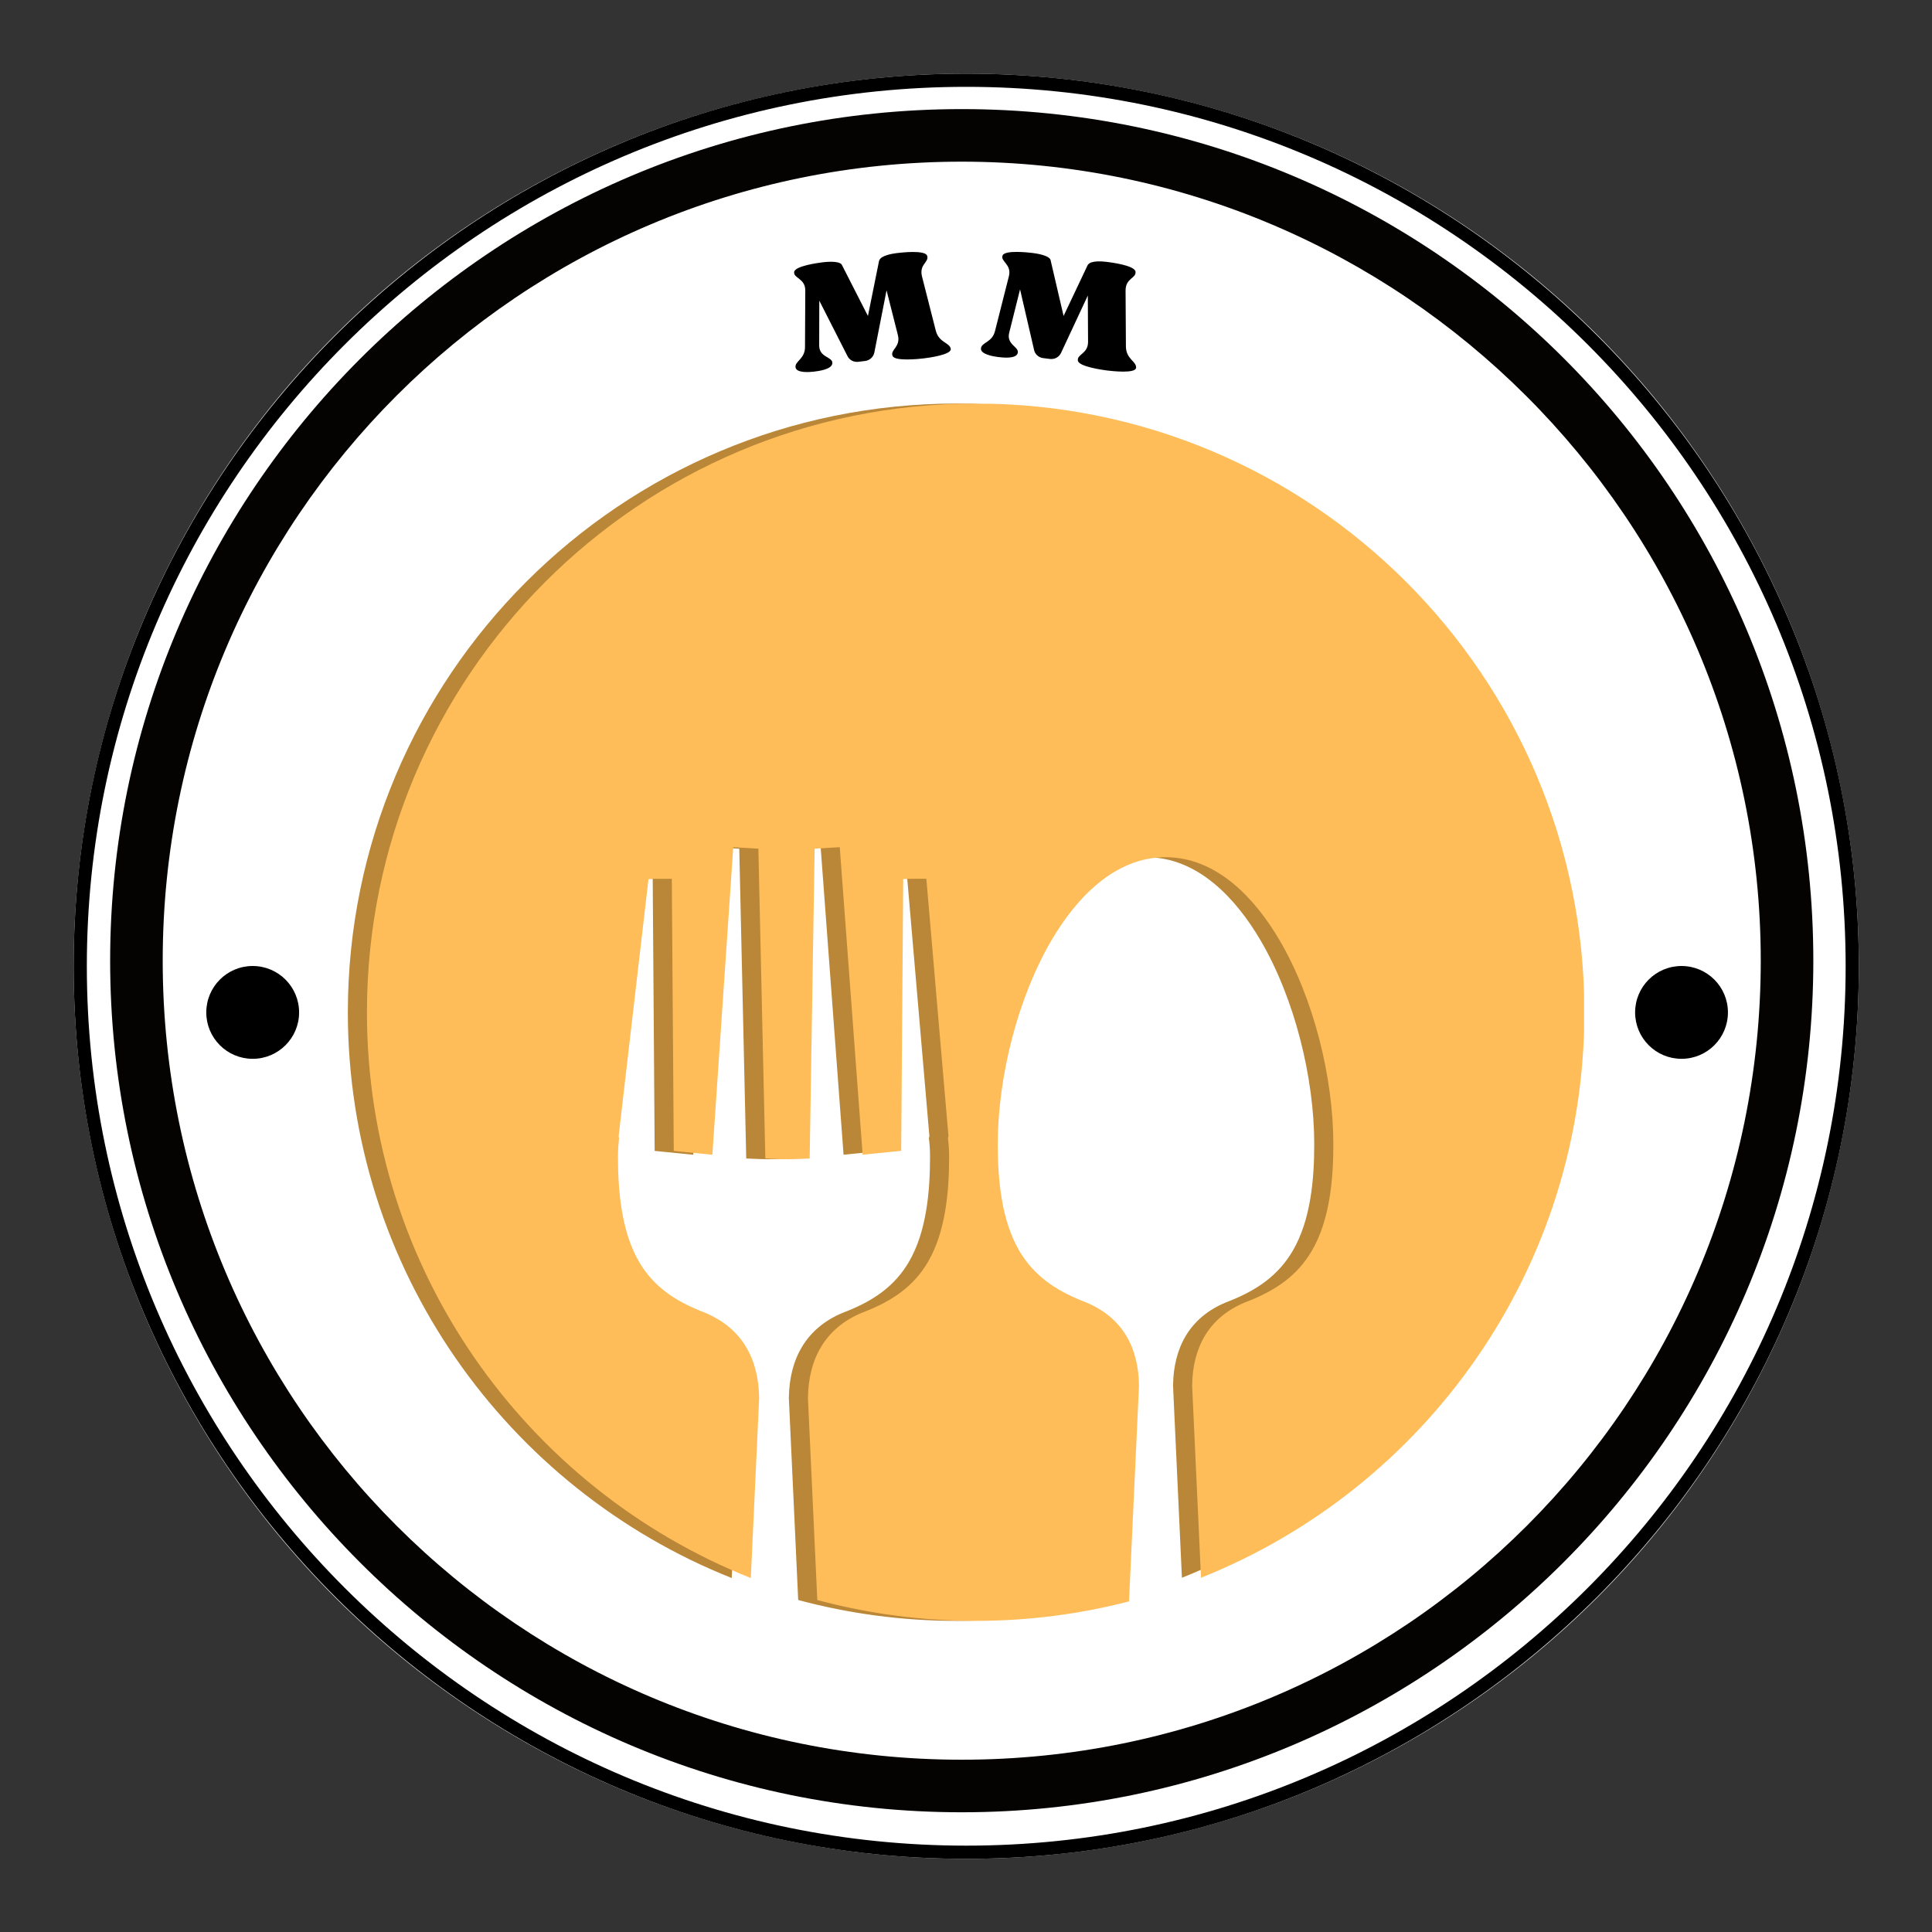 <svg xmlns="http://www.w3.org/2000/svg" xmlns:xlink="http://www.w3.org/1999/xlink" width="500" zoomAndPan="magnify" viewBox="0 0 375 375" height="500" preserveAspectRatio="xMidYMid meet" version="1.0"><rect x="0" y="0" width="375" height="375" fill="#333333" stroke="none"/><defs><g/><clipPath id="4a6c1277a1"><path d="M 14.297 14.297 L 360.797 14.297 L 360.797 360.797 L 14.297 360.797 Z M 14.297 14.297 " clip-rule="nonzero"/></clipPath><clipPath id="345d8da12d"><path d="M 67.508 78.371 L 303.758 78.371 L 303.758 314.621 L 67.508 314.621 Z M 67.508 78.371 " clip-rule="nonzero"/></clipPath><clipPath id="d90c4d92f1"><path d="M 71.215 78.371 L 307.465 78.371 L 307.465 314.621 L 71.215 314.621 Z M 71.215 78.371 " clip-rule="nonzero"/></clipPath><clipPath id="1524d83da3"><path d="M 14.297 14.297 L 360.797 14.297 L 360.797 360.797 L 14.297 360.797 Z M 14.297 14.297 " clip-rule="nonzero"/></clipPath><clipPath id="54575e5f99"><path d="M 21.379 21.176 L 352 21.176 L 352 351.926 L 21.379 351.926 Z M 21.379 21.176 " clip-rule="nonzero"/></clipPath><clipPath id="7187ad01f4"><path d="M 40.039 187.5 L 58.055 187.5 L 58.055 205.516 L 40.039 205.516 Z M 40.039 187.5 " clip-rule="nonzero"/></clipPath><clipPath id="f65bc45bd4"><path d="M 49.047 187.5 C 44.07 187.5 40.039 191.531 40.039 196.508 C 40.039 201.484 44.07 205.516 49.047 205.516 C 54.02 205.516 58.055 201.484 58.055 196.508 C 58.055 191.531 54.02 187.5 49.047 187.5 Z M 49.047 187.5 " clip-rule="nonzero"/></clipPath><clipPath id="9d304c31ff"><path d="M 317.375 187.5 L 335.391 187.5 L 335.391 205.516 L 317.375 205.516 Z M 317.375 187.5 " clip-rule="nonzero"/></clipPath><clipPath id="12052b5728"><path d="M 326.383 187.5 C 321.406 187.5 317.375 191.531 317.375 196.508 C 317.375 201.484 321.406 205.516 326.383 205.516 C 331.355 205.516 335.391 201.484 335.391 196.508 C 335.391 191.531 331.355 187.5 326.383 187.5 Z M 326.383 187.5 " clip-rule="nonzero"/></clipPath></defs><g clip-path="url(#4a6c1277a1)"><path fill="#ffffff" d="M 360.797 187.547 C 360.797 190.383 360.727 193.215 360.59 196.047 C 360.449 198.879 360.242 201.707 359.961 204.527 C 359.684 207.352 359.336 210.164 358.922 212.969 C 358.504 215.773 358.02 218.566 357.469 221.348 C 356.914 224.129 356.293 226.895 355.605 229.645 C 354.914 232.395 354.16 235.125 353.336 237.84 C 352.512 240.551 351.625 243.242 350.668 245.914 C 349.715 248.582 348.695 251.227 347.609 253.848 C 346.523 256.465 345.375 259.059 344.164 261.621 C 342.949 264.184 341.676 266.715 340.34 269.215 C 339.004 271.719 337.605 274.184 336.148 276.613 C 334.691 279.047 333.176 281.441 331.598 283.801 C 330.023 286.156 328.391 288.473 326.703 290.75 C 325.012 293.027 323.27 295.262 321.473 297.457 C 319.672 299.648 317.82 301.793 315.918 303.895 C 314.012 305.996 312.059 308.047 310.055 310.055 C 308.047 312.059 305.996 314.012 303.895 315.918 C 301.793 317.82 299.648 319.672 297.457 321.473 C 295.262 323.27 293.027 325.012 290.75 326.703 C 288.473 328.391 286.156 330.023 283.801 331.598 C 281.441 333.176 279.047 334.691 276.613 336.148 C 274.184 337.605 271.719 339.004 269.215 340.34 C 266.715 341.676 264.184 342.949 261.621 344.164 C 259.059 345.375 256.465 346.523 253.848 347.609 C 251.227 348.695 248.582 349.715 245.914 350.668 C 243.242 351.625 240.551 352.512 237.84 353.336 C 235.125 354.16 232.395 354.914 229.645 355.605 C 226.895 356.293 224.129 356.914 221.348 357.469 C 218.566 358.02 215.773 358.504 212.969 358.922 C 210.164 359.336 207.352 359.684 204.527 359.961 C 201.707 360.242 198.879 360.449 196.047 360.59 C 193.215 360.727 190.383 360.797 187.547 360.797 C 184.711 360.797 181.879 360.727 179.047 360.59 C 176.215 360.449 173.387 360.242 170.566 359.961 C 167.742 359.684 164.93 359.336 162.125 358.922 C 159.32 358.504 156.527 358.02 153.746 357.469 C 150.965 356.914 148.199 356.293 145.449 355.605 C 142.699 354.914 139.969 354.16 137.254 353.336 C 134.543 352.512 131.852 351.625 129.18 350.668 C 126.512 349.715 123.867 348.695 121.246 347.609 C 118.629 346.523 116.035 345.375 113.473 344.164 C 110.91 342.949 108.379 341.676 105.879 340.34 C 103.375 339.004 100.91 337.605 98.477 336.148 C 96.047 334.691 93.652 333.176 91.293 331.598 C 88.938 330.023 86.621 328.391 84.344 326.703 C 82.066 325.012 79.828 323.27 77.637 321.473 C 75.445 319.672 73.301 317.82 71.199 315.918 C 69.098 314.012 67.047 312.059 65.039 310.055 C 63.035 308.047 61.082 305.996 59.176 303.895 C 57.273 301.793 55.422 299.648 53.621 297.457 C 51.824 295.262 50.082 293.027 48.391 290.75 C 46.703 288.473 45.07 286.156 43.496 283.801 C 41.918 281.441 40.402 279.047 38.945 276.613 C 37.488 274.184 36.09 271.719 34.754 269.215 C 33.418 266.715 32.145 264.184 30.93 261.621 C 29.719 259.059 28.57 256.465 27.484 253.848 C 26.398 251.227 25.379 248.582 24.426 245.914 C 23.469 243.242 22.578 240.551 21.758 237.84 C 20.934 235.125 20.18 232.395 19.488 229.645 C 18.801 226.895 18.18 224.129 17.625 221.348 C 17.074 218.566 16.59 215.773 16.172 212.969 C 15.758 210.164 15.41 207.352 15.133 204.527 C 14.852 201.707 14.645 198.879 14.504 196.047 C 14.367 193.215 14.297 190.383 14.297 187.547 C 14.297 184.711 14.367 181.879 14.504 179.047 C 14.645 176.215 14.852 173.387 15.133 170.566 C 15.41 167.742 15.758 164.93 16.172 162.125 C 16.59 159.32 17.074 156.527 17.625 153.746 C 18.18 150.965 18.801 148.199 19.488 145.449 C 20.18 142.699 20.934 139.969 21.758 137.254 C 22.578 134.543 23.469 131.852 24.426 129.18 C 25.379 126.512 26.398 123.867 27.484 121.246 C 28.57 118.629 29.719 116.035 30.93 113.473 C 32.145 110.91 33.418 108.379 34.754 105.879 C 36.09 103.375 37.488 100.91 38.945 98.48 C 40.402 96.047 41.918 93.652 43.496 91.293 C 45.07 88.938 46.703 86.621 48.391 84.344 C 50.082 82.066 51.824 79.828 53.621 77.637 C 55.422 75.445 57.273 73.301 59.176 71.199 C 61.082 69.098 63.035 67.047 65.039 65.039 C 67.047 63.035 69.098 61.082 71.199 59.176 C 73.301 57.273 75.445 55.422 77.637 53.621 C 79.828 51.824 82.066 50.082 84.344 48.391 C 86.621 46.703 88.938 45.07 91.293 43.496 C 93.652 41.918 96.047 40.402 98.477 38.945 C 100.91 37.488 103.375 36.09 105.879 34.754 C 108.379 33.418 110.91 32.145 113.473 30.93 C 116.035 29.719 118.629 28.57 121.246 27.484 C 123.867 26.398 126.512 25.379 129.18 24.426 C 131.852 23.469 134.543 22.578 137.254 21.758 C 139.969 20.934 142.699 20.18 145.449 19.488 C 148.199 18.801 150.965 18.18 153.746 17.625 C 156.527 17.074 159.32 16.59 162.125 16.172 C 164.93 15.758 167.742 15.41 170.566 15.133 C 173.387 14.852 176.215 14.645 179.047 14.504 C 181.879 14.367 184.711 14.297 187.547 14.297 C 190.383 14.297 193.215 14.367 196.047 14.504 C 198.879 14.645 201.707 14.852 204.527 15.133 C 207.352 15.41 210.164 15.758 212.969 16.172 C 215.773 16.59 218.566 17.074 221.348 17.625 C 224.129 18.18 226.895 18.801 229.645 19.488 C 232.395 20.18 235.125 20.934 237.84 21.758 C 240.551 22.578 243.242 23.469 245.914 24.426 C 248.582 25.379 251.227 26.398 253.848 27.484 C 256.465 28.57 259.059 29.719 261.621 30.93 C 264.184 32.145 266.715 33.418 269.215 34.754 C 271.719 36.09 274.184 37.488 276.613 38.945 C 279.047 40.402 281.441 41.918 283.801 43.496 C 286.156 45.07 288.473 46.703 290.75 48.391 C 293.027 50.082 295.262 51.824 297.457 53.621 C 299.648 55.422 301.793 57.273 303.895 59.176 C 305.996 61.082 308.047 63.035 310.055 65.039 C 312.059 67.047 314.012 69.098 315.918 71.199 C 317.82 73.301 319.672 75.445 321.473 77.637 C 323.27 79.828 325.012 82.066 326.703 84.344 C 328.391 86.621 330.023 88.938 331.598 91.293 C 333.176 93.652 334.691 96.047 336.148 98.477 C 337.605 100.91 339.004 103.375 340.34 105.879 C 341.676 108.379 342.949 110.91 344.164 113.473 C 345.375 116.035 346.523 118.629 347.609 121.246 C 348.695 123.867 349.715 126.512 350.668 129.18 C 351.625 131.852 352.512 134.543 353.336 137.254 C 354.16 139.969 354.914 142.699 355.605 145.449 C 356.293 148.199 356.914 150.965 357.469 153.746 C 358.02 156.527 358.504 159.32 358.922 162.125 C 359.336 164.93 359.684 167.742 359.961 170.566 C 360.242 173.387 360.449 176.215 360.59 179.047 C 360.727 181.879 360.797 184.711 360.797 187.547 Z M 360.797 187.547 " fill-opacity="1" fill-rule="nonzero"/></g><g clip-path="url(#345d8da12d)"><path fill="#b98737" d="M 185.684 78.328 C 250.934 78.328 303.82 131.223 303.82 196.465 C 303.82 246.262 273.012 288.855 229.41 306.242 L 227.688 269.016 L 227.688 268.945 C 227.781 261.582 230.891 255.785 237.789 252.863 L 238.676 252.508 L 238.723 252.492 L 238.777 252.469 L 238.863 252.438 C 243.941 250.383 248.078 247.613 250.895 242.82 C 254.414 236.848 255.094 228.891 255.094 222.117 C 255.094 209.098 251.258 193.73 244.645 182.473 C 239.949 174.477 232.535 166.383 222.531 166.383 C 212.523 166.383 205.113 174.477 200.414 182.473 C 193.801 193.73 189.965 209.098 189.965 222.117 C 189.965 228.898 190.645 236.855 194.164 242.82 C 197.012 247.645 201.195 250.422 206.297 252.477 C 206.441 252.531 206.582 252.598 206.727 252.652 L 206.766 252.652 L 207.207 252.84 C 214.129 255.754 217.277 261.488 217.371 268.945 L 217.371 269.016 L 215.434 310.828 C 205.926 313.297 195.961 314.609 185.684 314.609 C 175.047 314.609 164.738 313.195 154.93 310.562 L 153.117 271.414 L 153.117 271.328 C 153.215 263.781 156.434 257.832 163.496 254.844 L 164.398 254.488 L 164.43 254.48 L 164.461 254.465 L 164.566 254.422 C 169.547 252.406 173.613 249.691 176.383 244.988 C 179.855 239.094 180.52 231.191 180.52 224.508 C 180.52 223.859 180.496 223.211 180.457 222.562 C 180.434 222.191 180.402 221.816 180.352 221.453 L 180.289 220.91 L 180.395 220.535 L 176.098 170.57 L 171.605 170.578 L 171.219 223.383 L 163.734 224.129 L 159.289 164.438 L 154.418 164.73 L 153.449 224.863 L 150.801 224.973 C 150.246 224.996 149.695 225.008 149.148 225.008 C 148.594 225.008 148.031 224.996 147.48 224.973 L 144.844 224.863 L 143.492 164.73 L 138.621 164.445 L 134.562 224.137 L 127.07 223.391 L 126.691 170.578 L 122.176 170.578 L 116.367 220.559 L 116.465 220.918 L 116.398 221.445 C 116.359 221.816 116.328 222.191 116.305 222.562 C 116.266 223.211 116.242 223.859 116.242 224.508 C 116.242 231.191 116.906 239.094 120.379 244.988 C 123.172 249.734 127.285 252.445 132.301 254.465 C 132.418 254.512 132.535 254.559 132.648 254.605 L 132.688 254.605 L 133.211 254.828 C 140.289 257.809 143.539 263.695 143.641 271.328 L 143.641 271.414 L 142.027 306.297 C 98.375 288.941 67.516 246.316 67.516 196.473 C 67.547 131.215 120.434 78.328 185.684 78.328 " fill-opacity="1" fill-rule="evenodd"/></g><g clip-path="url(#d90c4d92f1)"><path fill="#ffbd59" d="M 189.391 78.328 C 254.641 78.328 307.527 131.223 307.527 196.465 C 307.527 246.262 276.719 288.855 233.117 306.242 L 231.395 269.016 L 231.395 268.945 C 231.488 261.582 234.598 255.785 241.492 252.863 L 242.379 252.508 L 242.426 252.492 L 242.484 252.469 L 242.57 252.438 C 247.648 250.383 251.785 247.613 254.602 242.82 C 258.121 236.848 258.801 228.891 258.801 222.117 C 258.801 209.098 254.965 193.73 248.352 182.473 C 243.652 174.477 236.242 166.383 226.234 166.383 C 216.23 166.383 208.816 174.477 204.117 182.473 C 197.508 193.73 193.668 209.098 193.668 222.117 C 193.668 228.898 194.352 236.855 197.871 242.82 C 200.719 247.645 204.902 250.422 210.004 252.477 C 210.148 252.531 210.289 252.598 210.43 252.652 L 210.473 252.652 L 210.914 252.84 C 217.836 255.754 220.984 261.488 221.078 268.945 L 221.078 269.016 L 219.141 310.828 C 209.633 313.297 199.664 314.609 189.391 314.609 C 178.75 314.609 168.445 313.195 158.637 310.562 L 156.824 271.414 L 156.824 271.328 C 156.918 263.781 160.141 257.832 167.203 254.844 L 168.105 254.488 L 168.137 254.48 L 168.168 254.465 L 168.27 254.422 C 173.254 252.406 177.32 249.691 180.09 244.988 C 183.562 239.094 184.227 231.191 184.227 224.508 C 184.227 223.859 184.203 223.211 184.16 222.562 C 184.137 222.191 184.105 221.816 184.059 221.453 L 183.996 220.91 L 184.098 220.535 L 179.805 170.57 L 175.312 170.578 L 174.922 223.383 L 167.441 224.129 L 162.996 164.438 L 158.121 164.73 L 157.156 224.863 L 154.508 224.973 C 153.953 224.996 153.398 225.008 152.855 225.008 C 152.301 225.008 151.738 224.996 151.184 224.973 L 148.551 224.863 L 147.199 164.73 L 142.324 164.445 L 138.27 224.137 L 130.777 223.391 L 130.398 170.578 L 125.879 170.578 L 120.074 220.559 L 120.168 220.918 L 120.105 221.445 C 120.066 221.816 120.035 222.191 120.012 222.562 C 119.973 223.211 119.949 223.859 119.949 224.508 C 119.949 231.191 120.613 239.094 124.086 244.988 C 126.879 249.734 130.992 252.445 136.004 254.465 C 136.125 254.512 136.242 254.559 136.355 254.605 L 136.395 254.605 L 136.914 254.828 C 143.996 257.809 147.246 263.695 147.348 271.328 L 147.348 271.414 L 145.734 306.297 C 102.078 288.941 71.223 246.316 71.223 196.473 C 71.254 131.215 124.141 78.328 189.391 78.328 " fill-opacity="1" fill-rule="evenodd"/></g><g clip-path="url(#1524d83da3)"><path fill="#000000" d="M 187.547 360.797 C 92.047 360.797 14.297 283.047 14.297 187.547 C 14.297 92.047 92.047 14.297 187.547 14.297 C 283.047 14.297 360.797 92.047 360.797 187.547 C 360.797 283.047 283.047 360.797 187.547 360.797 Z M 187.547 16.855 C 93.41 16.855 16.855 93.41 16.855 187.547 C 16.855 281.684 93.41 358.238 187.547 358.238 C 281.684 358.238 358.238 281.684 358.238 187.547 C 358.238 93.41 281.684 16.855 187.547 16.855 Z M 187.547 16.855 " fill-opacity="1" fill-rule="nonzero"/></g><g clip-path="url(#54575e5f99)"><path fill="#040302" d="M 186.672 351.762 C 95.352 351.762 21.379 277.277 21.379 186.469 C 21.379 95.66 95.352 21.176 186.672 21.176 C 277.992 21.176 351.965 95.152 351.965 186.469 C 351.965 277.789 277.48 351.762 186.672 351.762 Z M 186.672 31.379 C 100.965 31.379 31.582 100.762 31.582 186.469 C 31.582 272.176 100.965 341.559 186.672 341.559 C 272.379 341.559 341.762 272.176 341.762 186.469 C 341.762 100.762 271.871 31.379 186.672 31.379 Z M 186.672 31.379 " fill-opacity="1" fill-rule="nonzero"/></g><g clip-path="url(#7187ad01f4)"><g clip-path="url(#f65bc45bd4)"><path fill="#000000" d="M 40.039 187.5 L 58.055 187.5 L 58.055 205.516 L 40.039 205.516 Z M 40.039 187.5 " fill-opacity="1" fill-rule="nonzero"/></g></g><g clip-path="url(#9d304c31ff)"><g clip-path="url(#12052b5728)"><path fill="#000000" d="M 317.375 187.5 L 335.391 187.5 L 335.391 205.516 L 317.375 205.516 Z M 317.375 187.5 " fill-opacity="1" fill-rule="nonzero"/></g></g><g fill="#000000" fill-opacity="1"><g transform="translate(153.934, 72.565)"><g><path d="M 27.699 -8.398 C 27.348 -9.719 25.375 -17.574 25.02 -18.926 C 24.441 -21.301 26.461 -21.672 26.023 -22.922 C 25.629 -24.078 21.027 -23.551 20.117 -23.438 C 19.273 -23.336 17.004 -22.961 16.738 -22.012 L 16.707 -22.008 L 14.531 -11.234 L 9.441 -21.215 C 8.871 -21.969 6.52 -21.746 5.703 -21.648 C 4.797 -21.535 0.426 -20.938 0.215 -19.801 C 0.02 -18.539 2.367 -18.574 2.371 -16.191 L 2.316 -5.203 C 2.316 -2.855 0.273 -2.445 0.484 -1.234 C 0.68 -0.148 3.137 -0.32 4.043 -0.43 C 4.949 -0.539 7.516 -0.855 7.621 -2.043 C 7.746 -3.359 5.051 -3.094 5.07 -5.539 C 5.074 -6.523 5.074 -11.223 5.09 -14.207 L 10.562 -3.449 C 10.941 -2.668 11.789 -2.234 12.664 -2.34 L 13.98 -2.5 C 14.887 -2.613 15.598 -3.27 15.777 -4.148 L 18.145 -16.215 L 20.352 -7.5 C 20.918 -5.188 18.793 -4.676 19.32 -3.469 C 19.766 -2.414 24.375 -2.883 25.281 -2.992 C 26.188 -3.102 30.781 -3.695 30.609 -4.848 C 30.391 -6.125 28.312 -5.996 27.699 -8.398 Z M 27.699 -8.398 "/></g></g></g><g fill="#000000" fill-opacity="1"><g transform="translate(189.633, 68.734)"><g><path d="M 28.906 -1.484 C 28.883 -2.852 28.859 -10.949 28.84 -12.348 C 28.852 -14.793 30.898 -14.668 30.773 -15.984 C 30.668 -17.203 26.074 -17.797 25.168 -17.906 C 24.324 -18.012 22.031 -18.195 21.543 -17.336 L 21.512 -17.34 L 16.809 -7.406 L 14.266 -18.32 C 13.898 -19.188 11.559 -19.539 10.746 -19.637 C 9.84 -19.75 5.453 -20.219 4.977 -19.168 C 4.484 -17.988 6.766 -17.457 6.199 -15.145 L 3.5 -4.492 C 2.938 -2.211 0.852 -2.309 0.766 -1.082 C 0.695 0.02 3.121 0.445 4.027 0.555 C 4.934 0.668 7.5 0.98 7.891 -0.148 C 8.328 -1.395 5.645 -1.785 6.254 -4.156 C 6.496 -5.109 7.625 -9.672 8.359 -12.566 L 11.082 -0.805 C 11.262 0.043 11.98 0.668 12.855 0.777 L 14.168 0.938 C 15.078 1.047 15.926 0.582 16.312 -0.23 L 21.512 -11.371 L 21.559 -2.383 C 21.555 -0.004 19.363 -0.016 19.586 1.281 C 19.766 2.414 24.352 3.07 25.258 3.18 C 26.168 3.289 30.77 3.82 30.879 2.66 C 30.973 1.371 28.922 0.992 28.906 -1.484 Z M 28.906 -1.484 "/></g></g></g></svg>